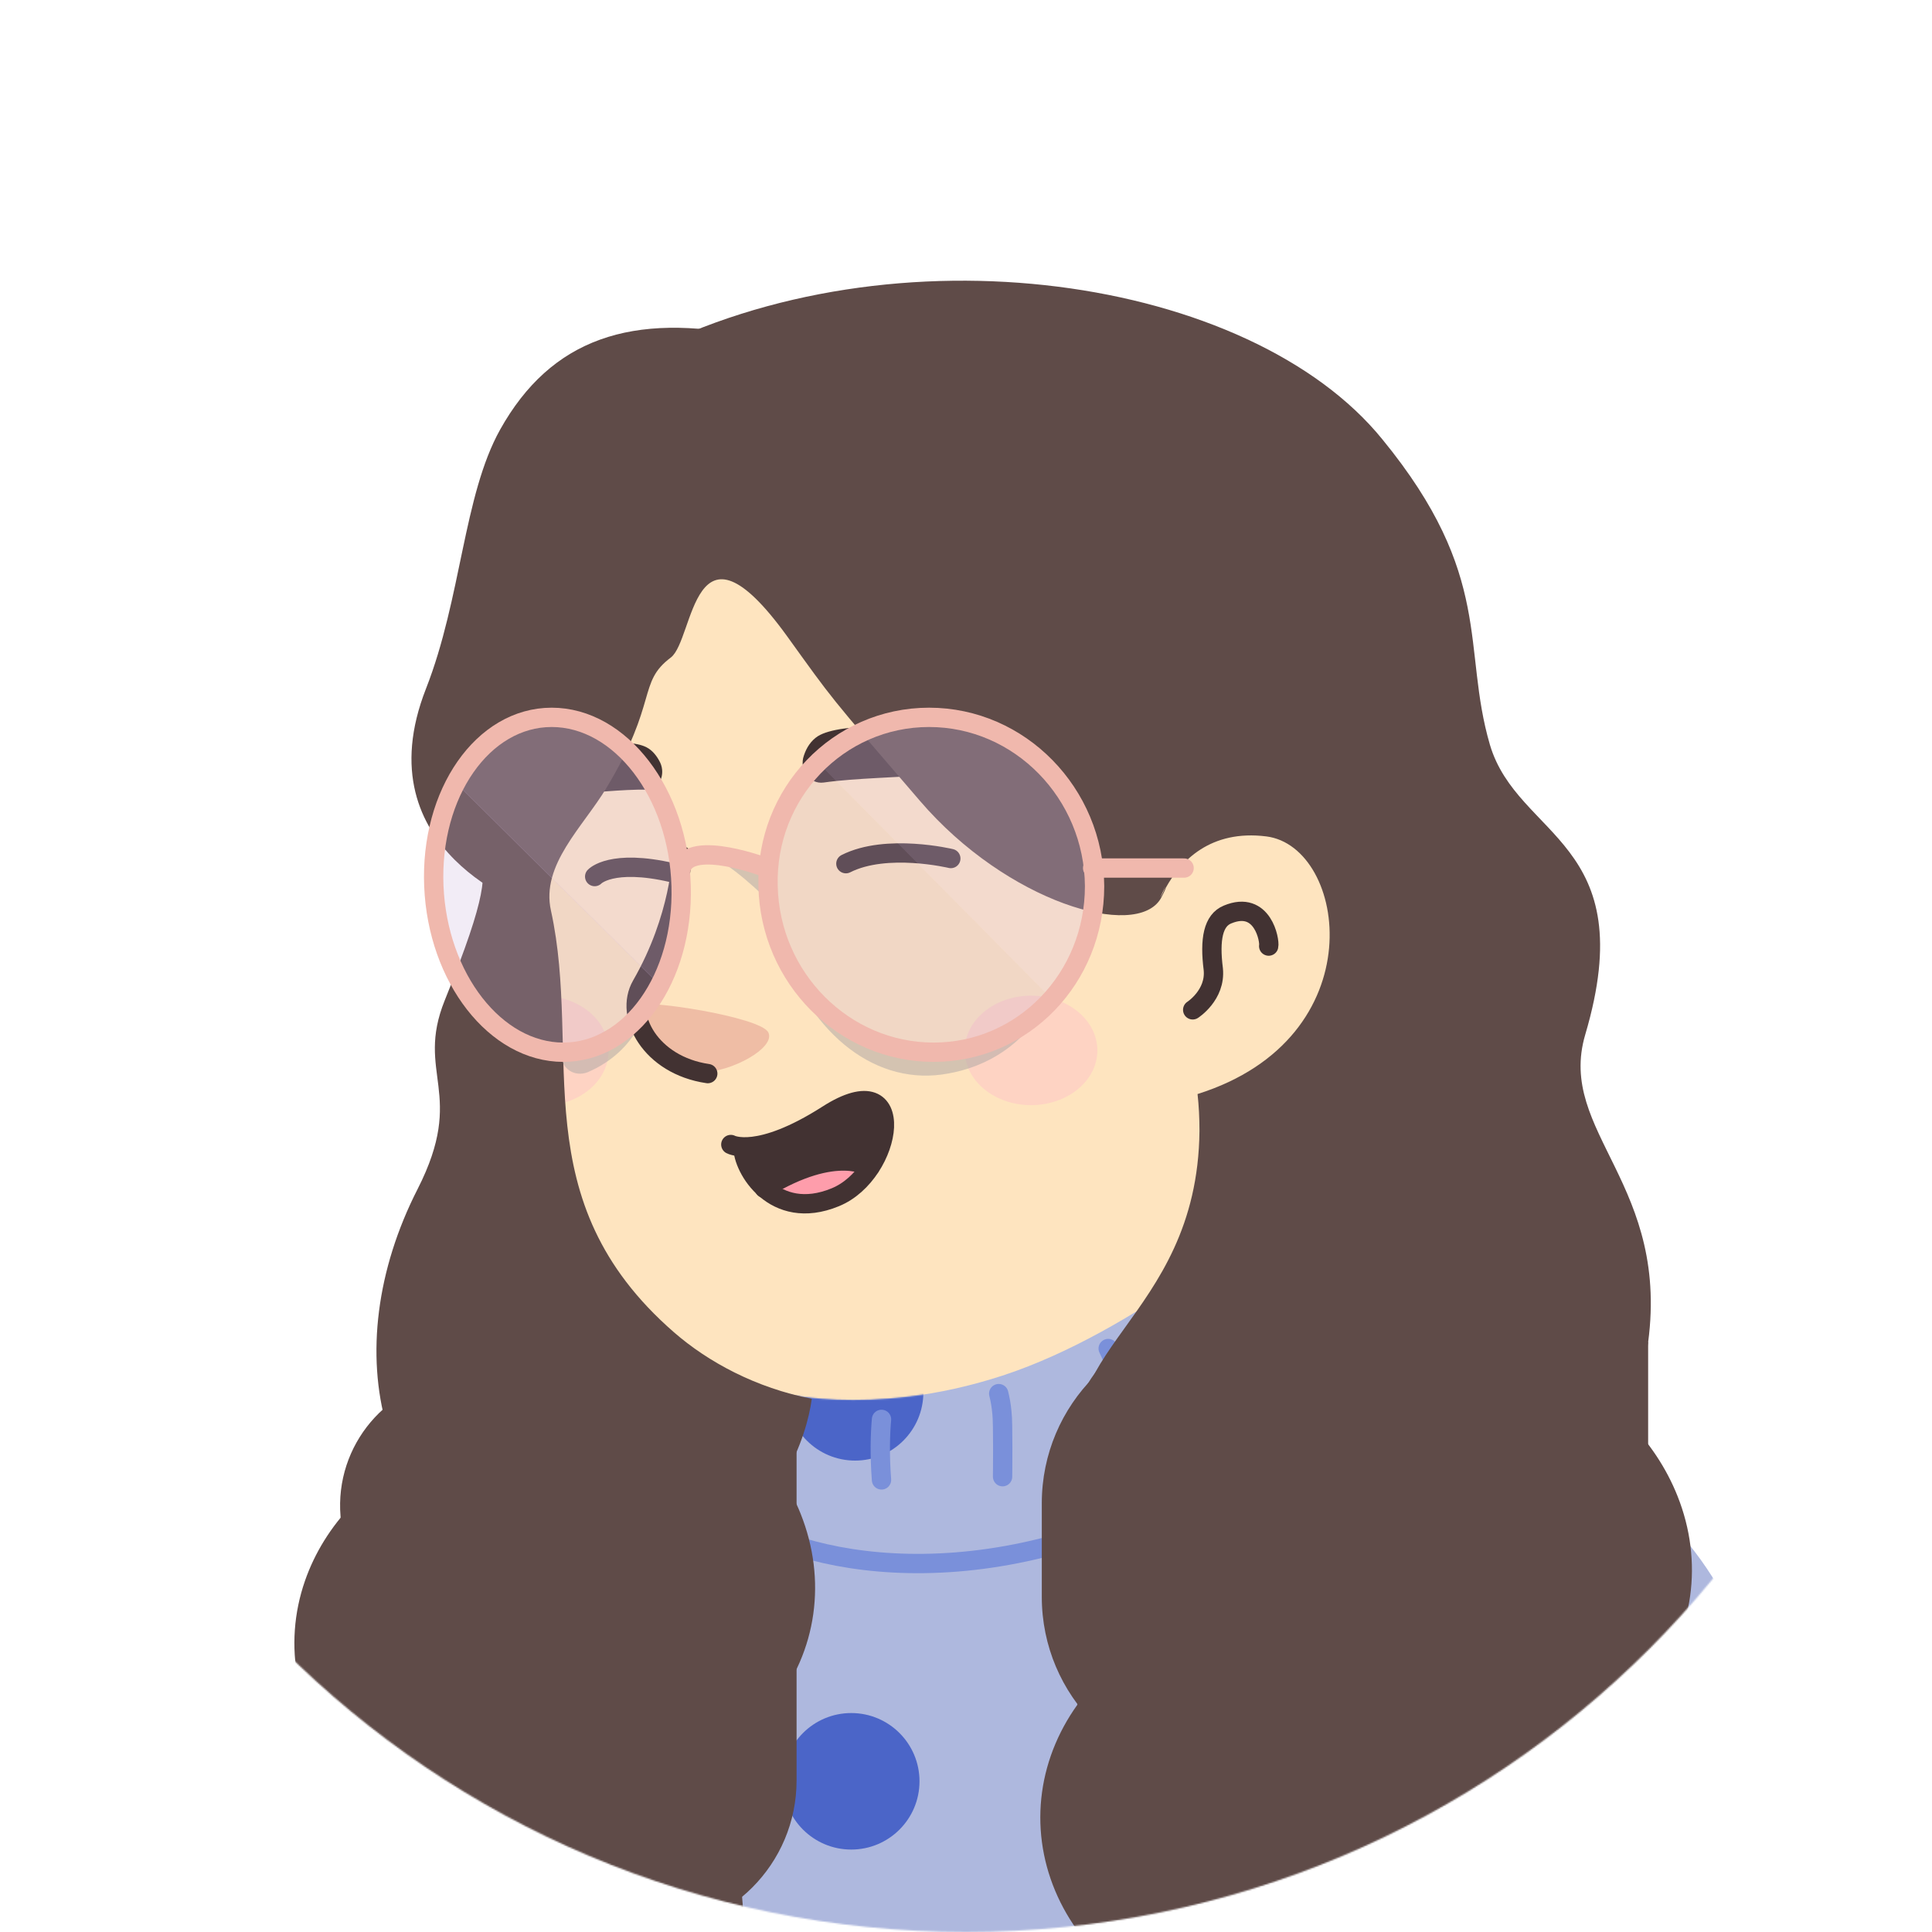 <svg width="1300" height="1300" viewBox="0 0 1300 1300" fill="none" xmlns="http://www.w3.org/2000/svg">
<g clip-path="url(#clip0_26_635)">
<mask id="mask0_26_635" style="mask-type:alpha" maskUnits="userSpaceOnUse" x="0" y="0" width="1301" height="1301">
<path d="M650.001 1300C1009.29 1300 1300 1008.86 1300 650C1300 290.71 1008.86 0 650.001 0C290.711 0 0.001 291.141 0.001 650C-0.431 1009.29 290.711 1300 650.001 1300Z" fill="#F7C0B5"/>
</mask>
<g mask="url(#mask0_26_635)">
<path d="M284.27 1197.33C287.303 1199.5 290.77 1201.67 293.803 1203.83C297.27 1206 300.303 1208.17 303.77 1209.9C306.803 1211.63 309.403 1213.37 312.436 1215.1C312.87 1215.53 313.303 1215.53 313.736 1215.97C323.703 1222.03 334.103 1227.67 344.503 1232.87C347.536 1234.6 351.003 1236.33 354.036 1237.63C354.036 1237.63 354.47 1238.07 354.903 1238.07C358.37 1239.8 361.836 1241.53 365.303 1243.27C372.236 1246.73 379.603 1249.77 386.536 1252.8C390.003 1254.53 393.903 1255.83 397.37 1257.13C400.836 1258.43 404.736 1260.17 408.203 1261.47C411.67 1262.77 415.57 1264.5 419.036 1265.8C419.036 1265.8 419.036 1265.8 419.47 1265.8C422.936 1267.1 426.836 1268.4 430.303 1269.7C438.103 1272.3 446.336 1274.9 454.136 1277.5C456.736 1278.37 459.77 1279.23 462.37 1280.1C470.603 1282.7 478.836 1284.87 487.07 1286.6C490.103 1287.47 493.136 1287.9 496.603 1288.77C504.403 1290.5 512.636 1292.23 520.436 1293.97C522.17 1294.4 523.47 1294.4 525.203 1294.83C527.803 1295.27 530.836 1295.7 533.436 1296.13C537.336 1296.57 540.803 1297.43 544.703 1297.87C546.436 1298.3 548.17 1298.3 549.903 1298.73C552.07 1299.17 554.67 1299.6 557.27 1299.6C564.203 1300.47 571.57 1301.33 578.503 1302.2C580.67 1302.63 583.27 1302.63 585.436 1303.07H585.87C588.903 1303.5 591.936 1303.5 594.97 1303.93C598.003 1304.37 601.036 1304.37 604.07 1304.37C605.803 1304.37 607.97 1304.8 609.703 1304.8C613.17 1304.8 616.203 1305.23 619.236 1305.23C623.57 1305.23 627.47 1305.67 631.803 1305.67C636.136 1305.67 640.036 1305.67 644.37 1305.67C647.403 1305.67 650.436 1305.67 653.47 1305.67C835.903 1303.07 1000.57 1225.5 1117.57 1102.43C1117.57 1102.43 1117.57 1102 1118 1102C1104.57 1075.57 1054.74 1027.9 1002.74 988.465C936.87 938.632 843.703 907.865 843.703 907.865C843.703 907.865 782.603 897.899 555.97 945.132C383.07 981.532 309.403 1129.3 284.27 1197.33Z" fill="#FEE4BF"/>
<path d="M507.869 1065.17C516.969 1109.8 575.903 1136.23 675.136 1096.37C796.903 1046.97 843.703 907.865 843.703 907.865C850.203 808.199 865.369 722.832 865.369 722.832C724.536 710.699 558.136 875.365 558.136 875.365L539.069 956.832C537.336 963.765 533.869 969.832 528.669 974.165C519.569 989.765 501.803 1036.57 507.869 1065.17Z" fill="#FEE4BF"/>
<path d="M528.67 974.599C611.437 970.265 672.537 958.132 737.97 840.699C682.503 889.665 617.07 908.299 548.17 916.965L539.07 956.832C537.337 964.199 533.87 970.265 528.67 974.599Z" fill="#EFBDA5"/>
<path d="M357.503 452.432C349.703 488.832 345.803 518.299 367.036 615.365C388.27 712.432 347.536 809.499 449.803 898.332C518.703 958.132 639.17 969.399 735.37 903.965C767.87 881.865 797.77 851.099 822.036 810.799C841.103 779.165 863.203 749.265 887.903 721.965C922.136 684.699 963.303 609.732 942.936 477.132C910.003 261.332 696.37 236.632 570.27 260.465C444.17 284.299 378.736 356.232 357.503 452.432Z" fill="#FEE4BF"/>
<path d="M772.203 621.865C772.203 621.865 785.637 556.865 848.903 564.665C903.503 571.599 922.57 702.465 798.637 738.865" fill="#FEE4BF"/>
<path d="M802.536 679.499C802.536 679.499 818.136 669.532 816.403 652.198C813.803 631.832 816.403 619.265 825.936 615.365C849.769 605.398 854.536 633.132 853.669 636.598" stroke="#423232" stroke-width="13" stroke-miterlimit="10" stroke-linecap="round" stroke-linejoin="round"/>
<path d="M471.903 721.532C471.903 721.532 455.437 722.399 439.837 703.765C431.17 693.365 423.803 680.365 428.57 676.465C433.337 672.132 511.77 684.265 516.97 694.665C522.17 705.065 491.837 721.532 471.903 721.532Z" fill="#EFBDA5"/>
<path d="M458.903 575.932C458.903 575.932 458.036 617.099 431.603 663.032C419.903 683.399 437.669 716.765 476.236 722.399" stroke="#423232" stroke-width="13" stroke-miterlimit="10" stroke-linecap="round" stroke-linejoin="round"/>
<path opacity="0.42" d="M693.769 743.632C669.119 743.632 649.136 727.141 649.136 706.799C649.136 686.456 669.119 669.965 693.769 669.965C718.42 669.965 738.403 686.456 738.403 706.799C738.403 727.141 718.42 743.632 693.769 743.632Z" fill="#FFBDC8"/>
<path opacity="0.42" d="M373.97 670.832C375.27 695.098 374.836 718.932 376.57 742.765C395.636 738.432 409.503 724.132 409.503 707.232C409.503 689.032 394.336 674.298 373.97 670.832Z" fill="#FFBDC8"/>
<path d="M519.481 936C519.481 936 584.481 955.067 674.614 925.6C764.748 896.134 852.714 818.567 852.714 818.567C852.714 818.567 881.314 819 892.148 840.667C902.548 862.334 902.114 906.967 918.581 919.1C922.481 921.7 933.314 924.734 949.348 929.067C975.348 936.434 1013.91 947.7 1052.91 969.8C1081.95 986.267 1111.41 1008.37 1136.11 1038.7C1147.38 1052.57 1157.35 1068.17 1166.01 1085.93C1234.48 1225.03 1205.01 1420.03 1205.01 1420.03H145.948C145.948 1420.03 176.714 1179.1 243.014 1099.8C309.314 1020.5 435.848 956.367 473.114 939.467V914.334C472.681 914.334 495.648 929.5 519.481 936Z" fill="#AEB8DE"/>
<mask id="mask1_26_635" style="mask-type:alpha" maskUnits="userSpaceOnUse" x="145" y="818" width="1067" height="603">
<path d="M519.481 936C519.481 936 584.481 955.067 674.614 925.6C764.748 896.134 852.714 818.567 852.714 818.567C852.714 818.567 881.314 819 892.148 840.667C902.548 862.334 902.114 906.967 918.581 919.1C922.481 921.7 933.314 924.734 949.348 929.067C975.348 936.434 1013.91 947.7 1052.91 969.8C1081.95 986.267 1111.41 1008.37 1136.11 1038.7C1147.38 1052.57 1157.35 1068.17 1166.01 1085.93C1234.48 1225.03 1205.01 1420.03 1205.01 1420.03H145.948C145.948 1420.03 176.714 1179.1 243.014 1099.8C309.314 1020.5 435.848 956.367 473.114 939.467V914.334C472.681 914.334 495.648 929.5 519.481 936Z" fill="#48D89E"/>
</mask>
<g mask="url(#mask1_26_635)">
<path d="M1034.28 1101.53C1008.91 1101.53 988.348 1080.97 988.348 1055.6C988.348 1030.23 1008.91 1009.67 1034.28 1009.67C1059.65 1009.67 1080.21 1030.23 1080.21 1055.6C1080.21 1080.97 1059.65 1101.53 1034.28 1101.53Z" fill="#4B65C8"/>
<path d="M772.981 1080.3C747.612 1080.3 727.047 1059.74 727.047 1034.37C727.047 1009 747.612 988.434 772.981 988.434C798.349 988.434 818.914 1009 818.914 1034.37C818.914 1059.74 798.349 1080.3 772.981 1080.3Z" fill="#4B65C8"/>
<path d="M575.381 982.8C550.013 982.8 529.448 962.235 529.448 936.867C529.448 911.499 550.013 890.934 575.381 890.934C600.75 890.934 621.315 911.499 621.315 936.867C621.315 962.235 600.75 982.8 575.381 982.8Z" fill="#4B65C8"/>
<path d="M854.448 1305.2C829.079 1305.2 808.514 1284.64 808.514 1259.27C808.514 1233.9 829.079 1213.33 854.448 1213.33C879.816 1213.33 900.381 1233.9 900.381 1259.27C900.381 1284.64 879.816 1305.2 854.448 1305.2Z" fill="#4B65C8"/>
<path d="M319.715 1281.8C294.346 1281.8 273.781 1261.24 273.781 1235.87C273.781 1210.5 294.346 1189.93 319.715 1189.93C345.083 1189.93 365.648 1210.5 365.648 1235.87C365.648 1261.24 345.083 1281.8 319.715 1281.8Z" fill="#4B65C8"/>
<path d="M572.781 1244.53C547.413 1244.53 526.848 1223.97 526.848 1198.6C526.848 1173.23 547.413 1152.67 572.781 1152.67C598.149 1152.67 618.714 1173.23 618.714 1198.6C618.714 1223.97 598.149 1244.53 572.781 1244.53Z" fill="#4B65C8"/>
<path d="M355.248 1058.2C329.88 1058.2 309.314 1037.64 309.314 1012.27C309.314 986.899 329.88 966.334 355.248 966.334C380.616 966.334 401.181 986.899 401.181 1012.27C401.181 1037.64 380.616 1058.2 355.248 1058.2Z" fill="#4B65C8"/>
</g>
<path d="M472.681 939.467C472.681 939.467 467.047 978.467 477.014 1000.57C493.047 1036.97 604.414 1078.57 739.181 1030.03C846.214 991.467 898.647 938.167 899.947 929.934" stroke="#7A90DA" stroke-width="13" stroke-miterlimit="10" stroke-linecap="round" stroke-linejoin="round"/>
<path d="M818.914 862.767C821.081 865.367 823.247 868.834 824.981 873.167C831.047 887.901 832.781 918.667 832.781 918.667" stroke="#7A90DA" stroke-width="13" stroke-miterlimit="10" stroke-linecap="round" stroke-linejoin="round"/>
<path d="M745.68 907.4C747.414 910.867 749.147 914.767 750.014 919.101C752.18 930.367 754.781 965.9 754.781 965.9" stroke="#7A90DA" stroke-width="13" stroke-miterlimit="10" stroke-linecap="round" stroke-linejoin="round"/>
<path d="M672.013 937.734C672.88 941.2 673.747 945.534 674.18 950.734C675.047 956.8 674.613 993.634 674.613 993.634" stroke="#7A90DA" stroke-width="13" stroke-miterlimit="10" stroke-linecap="round" stroke-linejoin="round"/>
<path d="M593.147 955.067C592.28 965.034 591.847 978.9 593.147 995.8" stroke="#7A90DA" stroke-width="13" stroke-miterlimit="10" stroke-linecap="round" stroke-linejoin="round"/>
<path d="M526.847 951.601C525.547 959.834 524.247 971.101 523.813 985.401" stroke="#7A90DA" stroke-width="13" stroke-miterlimit="10" stroke-linecap="round" stroke-linejoin="round"/>
<path d="M866.147 820.301C876.547 824.201 890.414 834.601 895.614 864.934" stroke="#7A90DA" stroke-width="13" stroke-miterlimit="10" stroke-linecap="round" stroke-linejoin="round"/>
<path d="M554.198 526.549C544.784 527.849 537.51 517.883 540.933 508.349C542.645 503.149 545.64 498.383 550.347 495.349C564.896 486.249 619.242 485.383 647.912 506.183C673.159 525.249 596.99 520.483 554.198 526.549Z" fill="#423232"/>
<path d="M435.667 531.316C443.37 531.316 448.077 521.349 444.225 513.116C442.086 508.783 439.09 504.883 434.811 502.716C421.546 496.216 386.029 500.116 370.196 522.216C356.075 541.716 400.15 530.882 435.667 531.316Z" fill="#423232"/>
<path d="M569.177 581.149C596.563 567.282 639.783 577.682 639.783 577.682" stroke="#423232" stroke-width="13" stroke-miterlimit="10" stroke-linecap="round" stroke-linejoin="round"/>
<path d="M400.147 589.816C400.147 589.816 411.273 577.683 452.353 587.216" stroke="#423232" stroke-width="13" stroke-miterlimit="10" stroke-linecap="round" stroke-linejoin="round"/>
<path d="M499.984 771.848C499.551 778.781 504.751 790.915 514.284 799.581C563.251 769.681 585.351 785.281 585.351 785.281C602.684 758.848 598.784 722.881 556.751 750.181C527.284 768.815 509.518 771.848 499.984 771.848Z" fill="#423232"/>
<path d="M514.284 799.582C524.684 808.682 540.284 814.315 561.517 805.648C571.484 801.748 579.284 793.948 585.351 785.282C585.351 785.282 563.251 769.682 514.284 799.582Z" fill="#FE9DAB"/>
<path d="M491.751 770.115C491.751 770.115 509.951 780.082 556.751 750.182C612.651 714.215 601.384 789.615 561.951 805.648C520.784 822.548 499.551 785.715 499.984 771.848" stroke="#423232" stroke-width="13" stroke-miterlimit="10" stroke-linecap="round" stroke-linejoin="round"/>
<path d="M585.351 785.282C585.351 785.282 563.251 769.682 514.284 799.582" stroke="#423232" stroke-width="13" stroke-miterlimit="10" stroke-linecap="round" stroke-linejoin="round"/>
<path d="M281.035 800.02C313.968 735.288 279.301 722.689 299.235 673.162C328.701 600.176 326.535 589.749 323.068 573.24C297.068 450.292 280.168 317.352 431.835 238.718C602.568 150.091 841.335 186.15 930.168 295.63C1005.57 387.732 983.468 435.956 1002.53 501.122C1021.17 564.117 1105.23 565.855 1066.67 696.188C1047.17 762.224 1125.6 796.979 1108.27 908.197C987.368 962.502 861.268 988.135 732.568 995.955C697.468 909.5 805.801 889.95 807.101 760.92C807.101 752.231 806.668 743.977 805.801 736.157C925.835 698.36 906.335 569.765 852.168 562.813C814.468 558.035 794.535 579.322 784.568 597.135C783.701 599.741 782.401 601.913 781.101 604.52C764.635 632.759 677.535 607.127 619.035 538.919C556.201 465.932 560.968 471.58 529.335 427.701C465.635 339.943 467.368 430.308 451.335 442.472C428.801 459.416 443.101 472.015 408.001 530.23C392.401 556.297 363.801 581.929 370.735 612.775C391.968 709.656 351.235 807.406 453.501 896.467C476.468 916.451 508.535 933.829 546.235 941.215C544.501 954.248 539.301 973.364 527.601 993.782C438.768 987.7 349.501 975.101 260.235 959.896C246.368 911.672 253.301 854.326 281.035 800.02Z" fill="#5F4B48"/>
<path d="M780.668 604.086C781.968 601.914 783.268 599.307 784.134 596.7C782.834 599.307 781.534 601.914 780.668 604.086Z" fill="#FEE4BF"/>
<path d="M357.734 611.037C357.734 611.037 243.334 573.674 286.667 463.325C310.501 402.503 311.801 333.427 336.501 289.113C370.734 227.857 425.334 209.61 505.934 226.553C644.601 255.661 419.701 222.209 405.834 322.565C392.401 422.922 357.734 611.037 357.734 611.037Z" fill="#5F4B48"/>
<path opacity="0.6" d="M434.918 677.253C434.918 677.253 429.718 706.72 395.485 721.453C386.818 724.92 377.718 719.287 377.718 709.753C378.151 709.753 432.751 680.72 434.918 677.253Z" fill="#B7AEA9"/>
<path opacity="0.6" d="M517.251 606.187C517.251 606.187 489.518 578.453 475.651 575.42L512.485 584.087L517.251 606.187Z" fill="#B7AEA9"/>
<path opacity="0.6" d="M702.284 677.254C702.284 677.254 686.251 713.654 638.151 722.321C590.051 731.421 546.284 696.754 525.918 638.687C525.918 638.687 542.384 692.421 608.251 702.387C673.684 713.221 702.284 677.254 702.284 677.254Z" fill="#B7AEA9"/>
<path opacity="0.29" d="M624.718 482.687C685.818 482.687 735.651 533.821 736.085 596.221C736.085 625.687 725.251 652.554 707.485 672.054L550.185 513.021C569.685 493.954 595.685 482.687 624.718 482.687Z" fill="#DBC3ED"/>
<path opacity="0.23" d="M550.184 513.021L707.484 672.054C687.551 694.154 659.384 707.587 628.184 707.587C567.951 707.587 518.551 657.754 516.817 595.787C515.951 563.287 528.951 533.821 550.184 513.021Z" fill="#C4ADD8"/>
<path opacity="0.29" d="M371.218 482.687C417.584 482.687 456.584 533.821 458.318 596.221C459.184 621.354 453.551 644.32 444.018 662.954L306.651 526.887C320.951 500.021 344.351 482.687 371.218 482.687Z" fill="#DBC3ED"/>
<path opacity="0.23" d="M306.652 526.453L444.018 662.52C429.718 689.82 406.318 707.587 379.018 707.587C333.518 707.587 294.518 657.753 291.918 595.787C291.052 570.22 296.685 545.953 306.652 526.453Z" fill="#C4ADD8"/>
<path d="M516.818 596.221C518.118 658.187 567.952 708.021 628.185 708.021C688.418 708.021 736.518 658.187 736.518 596.221C736.085 533.821 686.252 482.687 625.152 482.687C564.052 482.687 515.085 533.821 516.818 596.221Z" stroke="#F0B8AD" stroke-width="13" stroke-miterlimit="10" stroke-linecap="round" stroke-linejoin="round"/>
<path d="M291.918 596.221C294.518 658.187 333.518 708.021 379.018 708.021C424.518 708.021 460.051 658.187 458.318 596.221C456.585 533.821 417.585 482.687 371.218 482.687C324.851 482.687 289.318 533.821 291.918 596.221Z" stroke="#F0B8AD" stroke-width="13" stroke-miterlimit="10" stroke-linecap="round" stroke-linejoin="round"/>
<path d="M735.218 584.087H796.751" stroke="#F0B8AD" stroke-width="13" stroke-miterlimit="10" stroke-linecap="round" stroke-linejoin="round"/>
<path d="M516.385 584.087C516.385 584.087 464.818 564.154 458.318 584.087" stroke="#F0B8AD" stroke-width="13" stroke-miterlimit="10" stroke-linecap="round" stroke-linejoin="round"/>
<path d="M1109 903H780.001C749.625 903 725.001 927.625 725.001 958V1349H1109V903Z" fill="#5F4B48"/>
<path d="M942.001 891H821.501C754.95 891 701.001 944.95 701.001 1011.5V1074.5C701.001 1141.05 754.95 1195 821.501 1195H942.001V891Z" fill="#5F4B48"/>
<path d="M469.064 913L308.62 926.364C260.737 930.352 225.153 972.402 229.141 1020.28L258.856 1377.05L506 1356.46L469.064 913Z" fill="#5F4B48"/>
<path d="M536 951H352C323.834 951 301 973.834 301 1002V1300H434C490.334 1300 536 1254.33 536 1198V951Z" fill="#5F4B48"/>
<path d="M783.109 1347.28C760.719 1336.36 741.601 1320.89 727.339 1302.16C713.077 1283.43 704.082 1261.97 701.099 1239.56C698.116 1217.15 701.231 1194.43 710.185 1173.3C719.14 1152.16 733.677 1133.21 752.591 1118.02L861.001 1223L783.109 1347.28Z" fill="#5F4B48"/>
<path d="M1079.74 955.045C1082.36 952.658 1083.67 951.464 1085.24 951.011C1086.56 950.629 1088.14 950.666 1089.44 951.11C1090.99 951.636 1092.16 952.814 1094.51 955.169C1109.58 970.256 1121.26 987.791 1128.78 1006.7C1137.49 1028.58 1140.38 1051.67 1137.24 1074.06C1134.09 1096.44 1124.98 1117.49 1110.68 1135.44C1098.33 1150.94 1082.41 1163.75 1063.94 1173.11C1061.03 1174.58 1059.58 1175.32 1057.97 1175.34C1056.61 1175.37 1055.1 1174.92 1053.97 1174.17C1052.63 1173.27 1051.75 1171.77 1049.99 1168.76L983.346 1054.87C981.713 1052.08 980.896 1050.68 980.721 1049.24C980.567 1047.97 980.763 1046.68 981.289 1045.52C981.885 1044.2 983.08 1043.11 985.47 1040.93L1079.74 955.045Z" fill="#5F4B48"/>
<path d="M489.743 967.045C492.364 964.658 493.674 963.464 495.24 963.011C496.562 962.629 498.139 962.666 499.443 963.11C500.985 963.636 502.161 964.814 504.514 967.169C519.58 982.256 531.258 999.791 538.783 1018.7C547.486 1040.58 550.384 1063.67 547.236 1086.06C544.088 1108.44 534.984 1129.49 520.68 1147.44C508.329 1162.94 492.408 1175.75 473.935 1185.11C471.031 1186.58 469.58 1187.32 467.966 1187.34C466.607 1187.37 465.101 1186.92 463.971 1186.17C462.628 1185.27 461.748 1183.77 459.988 1180.76L393.346 1066.87C391.713 1064.08 390.896 1062.68 390.721 1061.24C390.567 1059.97 390.763 1058.68 391.289 1057.52C391.885 1056.2 393.08 1055.11 395.47 1052.93L489.743 967.045Z" fill="#5F4B48"/>
<path d="M294.234 1223.56C292.553 1226.68 291.713 1228.24 290.386 1229.19C289.264 1229.99 287.764 1230.47 286.388 1230.49C284.758 1230.5 283.258 1229.78 280.258 1228.34C261.042 1219.1 244.211 1206.43 230.841 1191.08C215.377 1173.33 204.989 1152.51 200.537 1130.34C196.085 1108.18 197.698 1085.3 205.241 1063.62C211.755 1044.91 222.527 1027.54 236.852 1012.58C239.104 1010.23 240.23 1009.06 241.744 1008.5C243.019 1008.03 244.586 1007.95 245.903 1008.28C247.466 1008.68 248.795 1009.81 251.453 1012.07L352.085 1097.42C354.551 1099.52 355.784 1100.56 356.427 1101.86C356.993 1103.01 357.235 1104.29 357.125 1105.56C357.001 1107.01 356.235 1108.43 354.701 1111.28L294.234 1223.56Z" fill="#5F4B48"/>
</g>
</g>
<defs>
<clipPath id="clip0_26_635">
<rect width="1300" height="1300" fill="white" transform="matrix(-1 0 0 1 1300 0)"/>
</clipPath>
</defs>
</svg>
